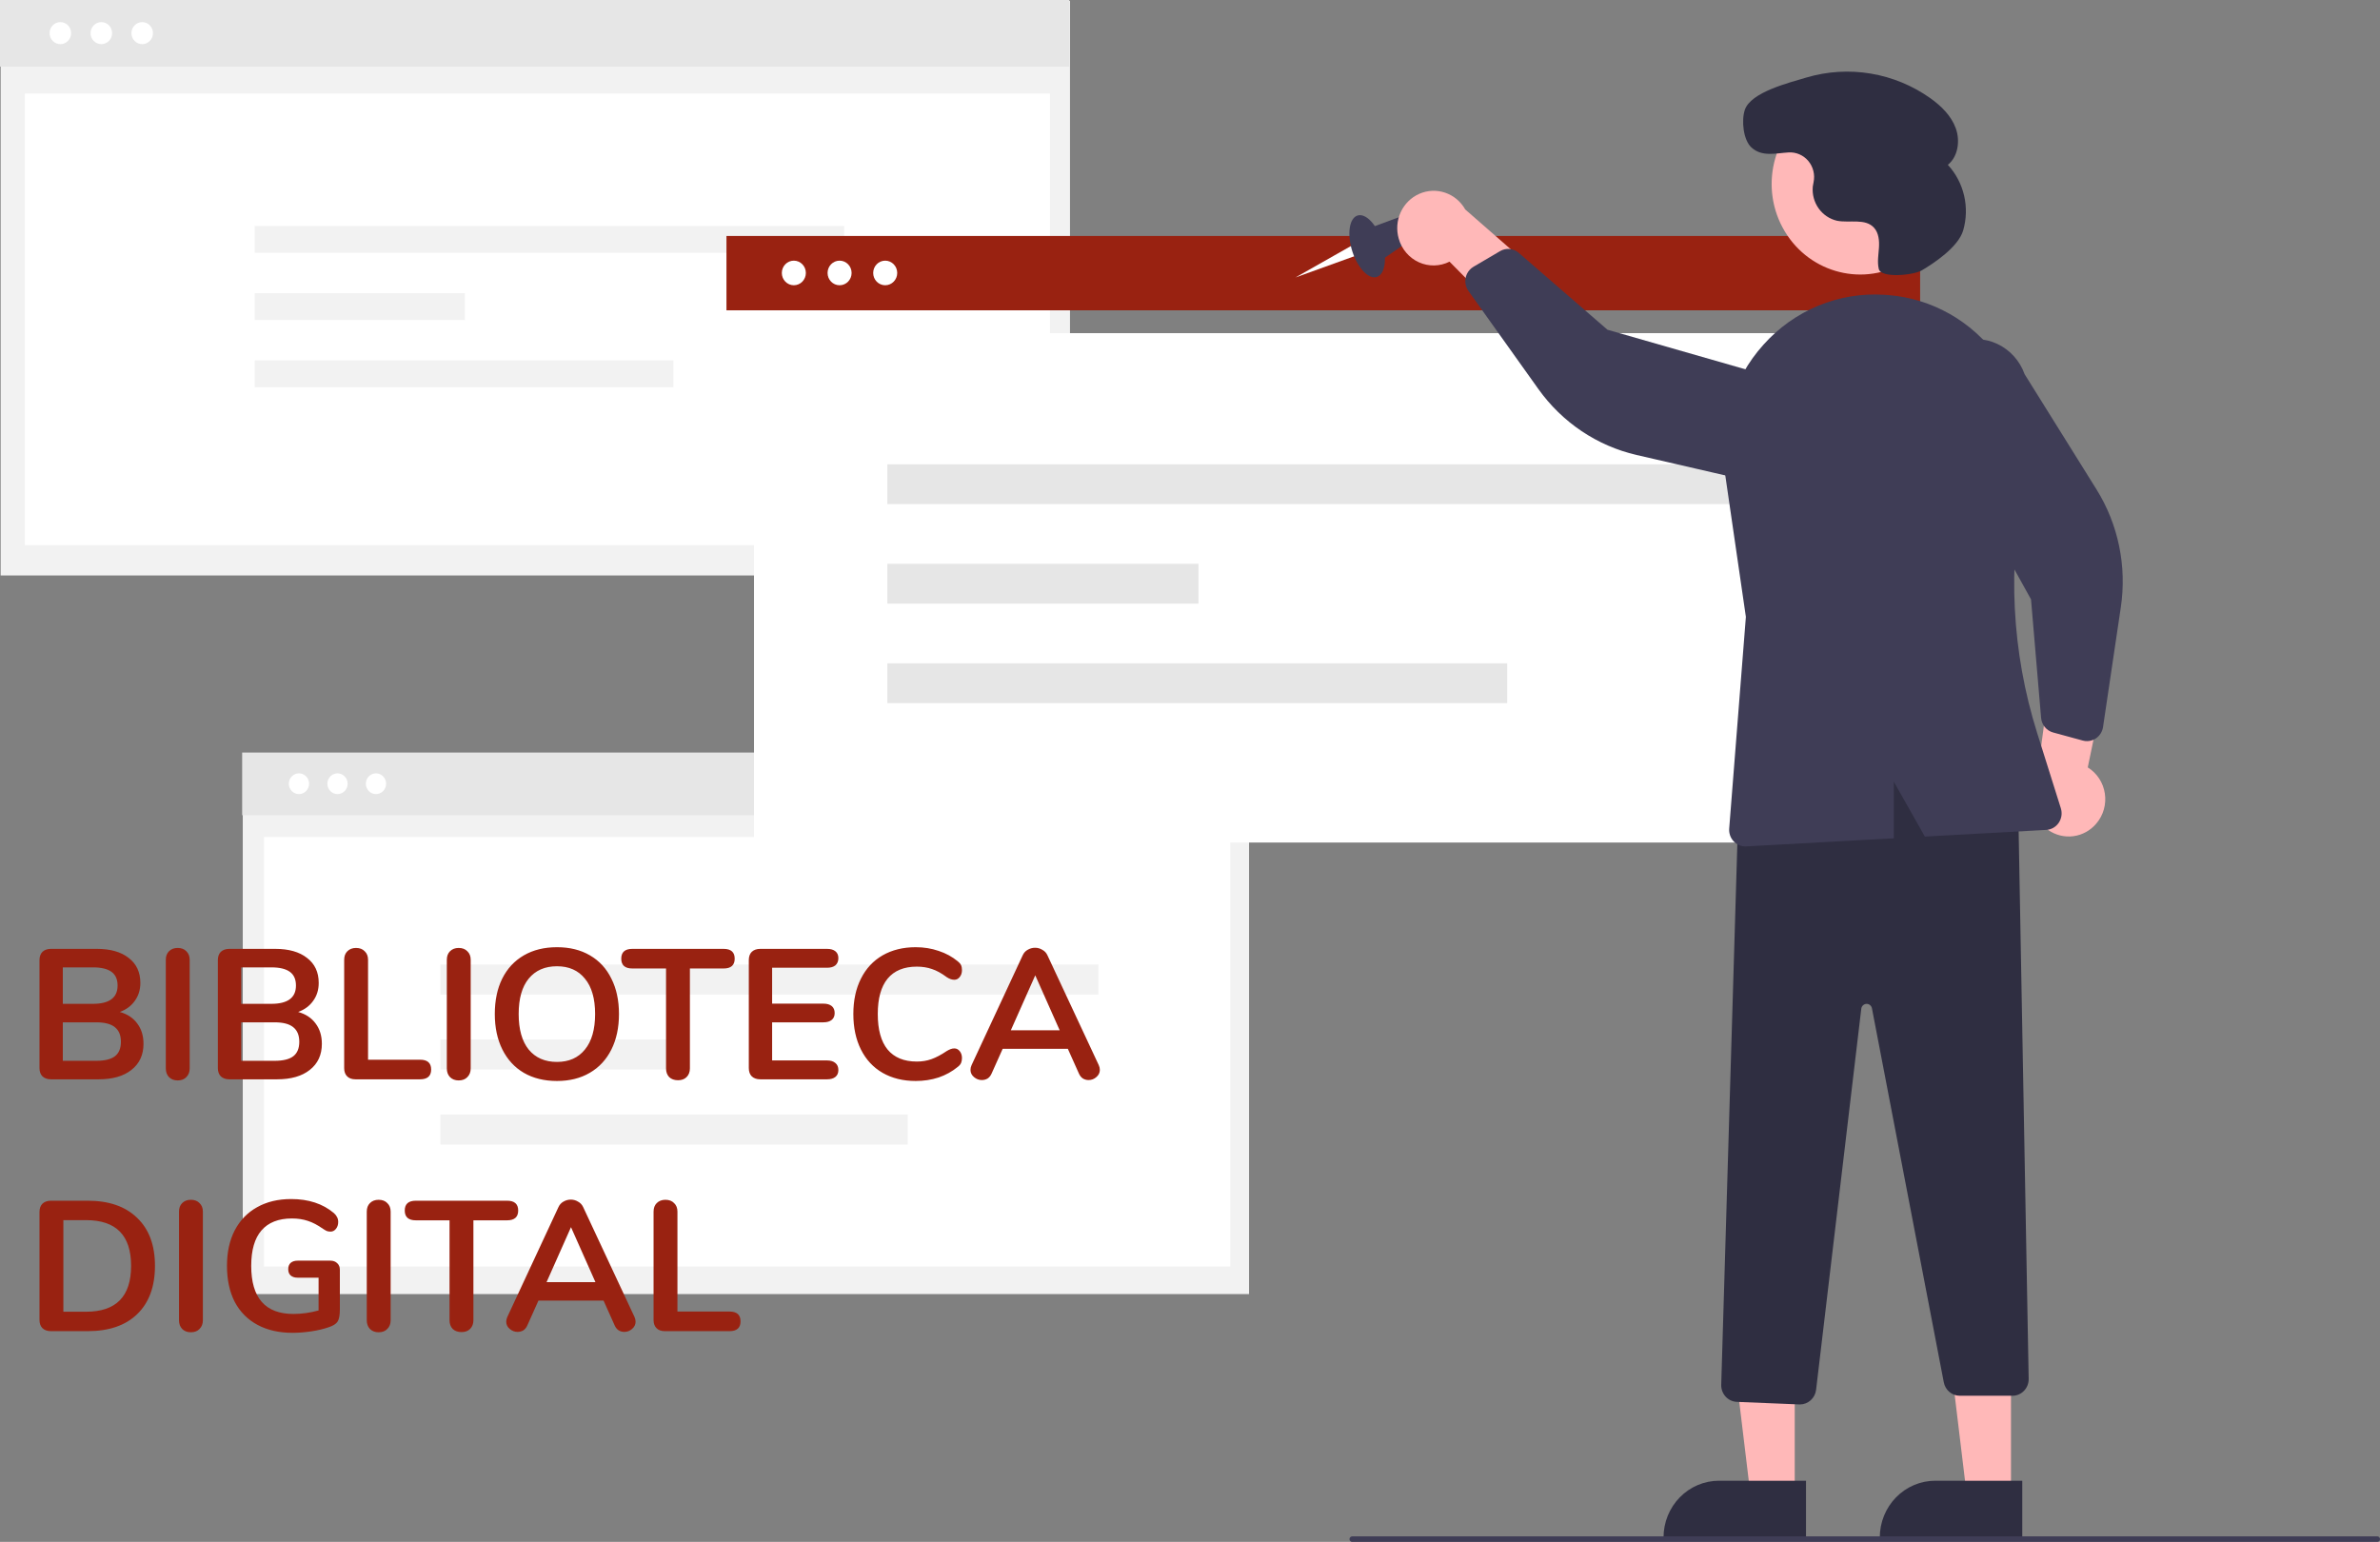 <svg width="100%" height="300" viewBox="0 0 463 300" fill="none" xmlns="http://www.w3.org/2000/svg">
<rect x="0" y="0" width="463" height="300" fill="#808080" stroke="none"/>
<g id="Biblioteca Digital">
<path id="Rectangle 246" d="M208.152 0.174H0.127V111.965H208.152V0.174Z" fill="#F2F2F2"/>
<path id="Rectangle 264" d="M208.025 0H0V12.96H208.025V0Z" fill="#E6E6E6"/>
<path id="Rectangle 247" d="M204.258 18.214H4.831V106.072H204.258V18.214Z" fill="white"/>
<path id="Ellipse 194" d="M19.713 8.59C20.869 8.59 21.807 7.631 21.807 6.447C21.807 5.263 20.869 4.303 19.713 4.303C18.556 4.303 17.618 5.263 17.618 6.447C17.618 7.631 18.556 8.59 19.713 8.59Z" fill="white"/>
<path id="Ellipse 195" d="M27.664 8.59C28.82 8.59 29.758 7.631 29.758 6.447C29.758 5.263 28.82 4.303 27.664 4.303C26.507 4.303 25.569 5.263 25.569 6.447C25.569 7.631 26.507 8.59 27.664 8.59Z" fill="white"/>
<path id="Ellipse 246" d="M11.741 8.59C12.898 8.59 13.836 7.631 13.836 6.447C13.836 5.263 12.898 4.303 11.741 4.303C10.584 4.303 9.647 5.263 9.647 6.447C9.647 7.631 10.584 8.59 11.741 8.59Z" fill="white"/>
<g id="Group 31">
<path id="Rectangle 250" d="M164.228 43.96H49.551V49.191H164.228V43.96Z" fill="#F2F2F2"/>
<path id="Rectangle 251" d="M90.439 57.038H49.551V62.269H90.439V57.038Z" fill="#F2F2F2"/>
<path id="Rectangle 252" d="M131.007 70.115H49.551V75.346H131.007V70.115Z" fill="#F2F2F2"/>
</g>
<path id="Rectangle 246_2" d="M242.992 146.583H47.228V251.786H242.992V146.583Z" fill="#F2F2F2"/>
<path id="Rectangle 264_2" d="M242.873 146.421H47.109V158.616H242.873V146.421Z" fill="#E6E6E6"/>
<path id="Rectangle 247_2" d="M239.328 162.857H51.356V246.429H239.328V162.857Z" fill="white"/>
<path id="Ellipse 194_2" d="M65.659 154.505C66.748 154.505 67.631 153.602 67.631 152.487C67.631 151.373 66.748 150.47 65.659 150.47C64.571 150.47 63.688 151.373 63.688 152.487C63.688 153.602 64.571 154.505 65.659 154.505Z" fill="white"/>
<path id="Ellipse 195_2" d="M73.142 154.505C74.231 154.505 75.113 153.602 75.113 152.487C75.113 151.373 74.231 150.47 73.142 150.47C72.053 150.47 71.171 151.373 71.171 152.487C71.171 153.602 72.053 154.505 73.142 154.505Z" fill="white"/>
<path id="Ellipse 246_2" d="M58.158 154.505C59.246 154.505 60.129 153.602 60.129 152.487C60.129 151.373 59.246 150.47 58.158 150.47C57.069 150.47 56.187 151.373 56.187 152.487C56.187 153.602 57.069 154.505 58.158 154.505Z" fill="white"/>
<g id="biblioteca">
<path id="Rectangle 264_3" d="M373.536 45.912H141.326V60.378H373.536V45.912Z" fill="#992211"/>
<path id="Rectangle 247_3" d="M368.092 64.821H146.681V163.929H368.092V64.821Z" fill="white"/>
<path id="Ellipse 194_3" d="M163.331 55.501C164.622 55.501 165.669 54.429 165.669 53.108C165.669 51.786 164.622 50.715 163.331 50.715C162.039 50.715 160.993 51.786 160.993 53.108C160.993 54.429 162.039 55.501 163.331 55.501Z" fill="white"/>
<path id="Ellipse 195_3" d="M172.206 55.501C173.497 55.501 174.544 54.429 174.544 53.108C174.544 51.786 173.497 50.715 172.206 50.715C170.915 50.715 169.868 51.786 169.868 53.108C169.868 54.429 170.915 55.501 172.206 55.501Z" fill="white"/>
<path id="Ellipse 246_3" d="M154.432 55.501C155.724 55.501 156.771 54.429 156.771 53.108C156.771 51.786 155.724 50.715 154.432 50.715C153.141 50.715 152.094 51.786 152.094 53.108C152.094 54.429 153.141 55.501 154.432 55.501Z" fill="white"/>
<g id="Group 31_2">
<path id="Rectangle 250_2" d="M342.384 90.341H172.62V98.084H342.384V90.341Z" fill="#E6E6E6"/>
<path id="Rectangle 251_2" d="M233.149 109.7H172.62V117.443H233.149V109.7Z" fill="#E6E6E6"/>
<path id="Rectangle 252_2" d="M293.205 129.059H172.62V136.802H293.205V129.059Z" fill="#E6E6E6"/>
</g>
</g>
<path id="Rectangle 250_3" d="M213.68 187.661H85.671V193.501H213.68V187.661Z" fill="#F2F2F2"/>
<path id="Rectangle 251_3" d="M131.312 202.259H85.671V208.098H131.312V202.259Z" fill="#F2F2F2"/>
<path id="Rectangle 252_3" d="M176.597 216.857H85.671V222.696H176.597V216.857Z" fill="#F2F2F2"/>
<path id="Vector" d="M407.806 160.247C408.486 159.454 408.987 158.518 409.275 157.505C409.563 156.492 409.63 155.427 409.472 154.384C409.314 153.342 408.935 152.347 408.361 151.471C407.787 150.595 407.032 149.858 406.149 149.313L411.356 124.229L399.234 129.093L396.148 152.168C395.351 153.746 395.148 155.568 395.576 157.289C396.004 159.01 397.034 160.511 398.471 161.507C399.908 162.503 401.652 162.925 403.372 162.693C405.093 162.46 406.67 161.59 407.806 160.247Z" fill="#FFB8B8"/>
<path id="Vector_2" d="M349.144 290.976H340.548L336.458 257.042L349.145 257.042L349.144 290.976Z" fill="#FFB8B8"/>
<path id="Vector_3" d="M351.336 299.505L323.619 299.504V299.145C323.619 297.695 323.898 296.259 324.44 294.919C324.982 293.58 325.777 292.363 326.779 291.337C327.781 290.312 328.97 289.499 330.279 288.944C331.588 288.389 332.991 288.103 334.408 288.104H334.408L351.337 288.104L351.336 299.505Z" fill="#2F2E41"/>
<path id="Vector_4" d="M391.213 290.976H382.618L378.528 257.042L391.215 257.042L391.213 290.976Z" fill="#FFB8B8"/>
<path id="Vector_5" d="M393.406 299.505L365.689 299.504V299.145C365.689 297.695 365.968 296.259 366.51 294.919C367.052 293.58 367.847 292.363 368.848 291.337C369.85 290.312 371.04 289.499 372.348 288.944C373.657 288.389 375.06 288.103 376.477 288.104H376.478L393.406 288.104L393.406 299.505Z" fill="#2F2E41"/>
<path id="Vector_6" d="M350.04 273.257L337.871 272.759C337.041 272.722 336.258 272.353 335.692 271.731C335.126 271.109 334.821 270.284 334.844 269.434L338.272 154.344L338.496 154.261C359.822 146.365 377.465 146.962 392.433 156.084L392.601 156.186L394.654 268.279C394.662 268.708 394.587 269.134 394.432 269.533C394.277 269.932 394.045 270.295 393.752 270.602C393.458 270.908 393.108 271.151 392.721 271.317C392.334 271.483 391.919 271.569 391.5 271.569H381.239C380.508 271.568 379.8 271.307 379.236 270.832C378.671 270.357 378.285 269.696 378.143 268.963L364.165 196.19C364.117 195.939 363.982 195.713 363.786 195.554C363.59 195.395 363.345 195.312 363.094 195.322C362.844 195.331 362.605 195.432 362.421 195.605C362.237 195.779 362.119 196.014 362.089 196.269L353.298 270.42C353.201 271.202 352.83 271.921 352.253 272.443C351.677 272.966 350.934 273.256 350.164 273.259C350.123 273.259 350.081 273.259 350.04 273.257Z" fill="#2F2E41"/>
<path id="Vector_7" d="M370.138 51.253C378.483 46.584 381.55 35.875 376.988 27.334C372.426 18.792 361.963 15.653 353.617 20.323C345.272 24.992 342.205 35.701 346.767 44.242C351.329 52.783 361.793 55.922 370.138 51.253Z" fill="#FFB8B8"/>
<g id="brazo-biblioteca">
<path id="Vector_8" d="M262.941 47.794L252.027 53.982L263.667 49.781L262.941 47.794Z" fill="white"/>
<path id="Vector_9" d="M267.86 53.883C269.46 53.351 269.908 50.247 268.861 46.949C267.814 43.651 265.669 41.408 264.07 41.94C262.471 42.472 262.023 45.576 263.069 48.874C264.116 52.172 266.261 54.414 267.86 53.883Z" fill="#3F3D56"/>
<path id="Vector_10" d="M266.667 44.286L273.906 41.612L275.445 45.973L268.439 50.817L266.667 44.286Z" fill="#3F3D56"/>
<path id="Vector_11" d="M272.104 46.427C272.388 47.441 272.887 48.379 273.564 49.174C274.241 49.969 275.081 50.603 276.023 51.031C276.965 51.458 277.988 51.669 279.018 51.648C280.049 51.627 281.063 51.376 281.988 50.91L299.795 68.951L302.347 55.883L285.046 40.755C284.18 39.216 282.792 38.056 281.146 37.495C279.499 36.933 277.709 37.009 276.113 37.708C274.518 38.407 273.229 39.681 272.49 41.288C271.751 42.895 271.613 44.723 272.104 46.427Z" fill="#FFB8B8"/>
<path id="Vector_12" d="M285.365 53.32C285.641 52.726 286.087 52.233 286.644 51.905L291.837 48.853C292.401 48.524 293.049 48.38 293.695 48.44C294.34 48.5 294.952 48.762 295.448 49.19L312.704 64.152L352.365 75.532C353.575 76.112 354.661 76.931 355.561 77.94C356.461 78.95 357.158 80.132 357.612 81.417C358.066 82.703 358.268 84.068 358.206 85.433C358.144 86.799 357.82 88.139 357.252 89.376C356.684 90.613 355.884 91.724 354.896 92.644C353.909 93.564 352.753 94.277 351.497 94.74C350.24 95.203 348.907 95.408 347.572 95.344C346.238 95.279 344.93 94.946 343.721 94.363L318.386 88.526C310.697 86.756 303.897 82.187 299.253 75.669L285.666 56.609C285.405 56.243 285.222 55.824 285.13 55.38C285.037 54.937 285.037 54.478 285.129 54.034C285.18 53.787 285.259 53.548 285.365 53.32Z" fill="#3F3D56"/>
</g>
<path id="Vector_13" d="M407.071 144.007C406.466 144.23 405.81 144.259 405.189 144.091L399.402 142.515C398.776 142.343 398.216 141.979 397.799 141.471C397.382 140.963 397.127 140.336 397.07 139.675L395.109 116.615L374.774 79.953C374.314 78.67 374.106 77.306 374.161 75.941C374.217 74.575 374.535 73.233 375.097 71.993C375.659 70.753 376.454 69.639 377.438 68.714C378.421 67.789 379.573 67.071 380.827 66.602C382.082 66.132 383.414 65.92 384.749 65.978C386.083 66.037 387.393 66.363 388.604 66.94C389.815 67.516 390.903 68.332 391.806 69.339C392.709 70.346 393.41 71.526 393.867 72.81L407.842 95.212C412.084 102.01 413.77 110.155 412.584 118.13L409.12 141.455C409.053 141.904 408.895 142.333 408.655 142.714C408.416 143.096 408.1 143.422 407.73 143.671C407.524 143.809 407.303 143.922 407.071 144.007Z" fill="#3F3D56"/>
<path id="Vector_14" d="M343.041 67.088C345.999 63.768 349.648 61.17 353.718 59.486C357.788 57.802 362.175 57.075 366.556 57.358C366.844 57.376 367.131 57.396 367.416 57.419H367.417C371.569 57.755 375.604 58.995 379.251 61.055C382.897 63.115 386.072 65.948 388.563 69.365C391.096 72.83 392.877 76.808 393.787 81.033C394.697 85.259 394.715 89.634 393.84 93.868C390.501 110.046 391.346 126.835 396.291 142.576L400.911 157.258C401.059 157.728 401.1 158.227 401.03 158.716C400.96 159.205 400.781 159.671 400.507 160.079C400.233 160.486 399.872 160.823 399.451 161.065C399.029 161.306 398.559 161.446 398.077 161.472L374.459 162.771L368.414 152.086V163.104L339.708 164.684C339.651 164.687 339.594 164.688 339.538 164.688C339.102 164.688 338.671 164.596 338.273 164.417C337.874 164.238 337.515 163.976 337.22 163.649C336.924 163.321 336.699 162.934 336.556 162.513C336.414 162.091 336.359 161.644 336.394 161.2L339.639 120.022L335.569 92.055C334.91 87.586 335.24 83.023 336.533 78.702C337.826 74.381 340.05 70.412 343.041 67.088Z" fill="#3F3D56"/>
<path id="Vector_15" d="M373.846 52.614C372.252 53.553 365.95 54.175 365.501 52.349L365.491 52.309C365.178 50.972 365.438 49.575 365.528 48.202C365.617 46.83 365.486 45.322 364.573 44.313C362.87 42.432 359.842 43.429 357.38 42.954C355.938 42.624 354.663 41.769 353.793 40.547C352.923 39.324 352.518 37.82 352.654 36.314C352.689 36.029 352.744 35.743 352.806 35.458C352.96 34.735 352.948 33.985 352.771 33.267C352.594 32.55 352.257 31.884 351.787 31.322C351.316 30.76 350.725 30.317 350.059 30.029C349.393 29.74 348.671 29.613 347.949 29.659C345.461 29.804 342.776 30.576 340.718 28.69C339.126 27.231 338.738 23.435 339.437 21.369C340.612 17.897 348.141 16.079 351.428 15.08C355.494 13.878 359.77 13.618 363.946 14.319C368.122 15.021 372.092 16.665 375.569 19.134C377.646 20.632 379.585 22.514 380.469 24.951C381.354 27.388 380.927 30.462 378.932 32.071C380.479 33.747 381.568 35.81 382.091 38.053C382.613 40.295 382.551 42.639 381.909 44.849C380.924 48.1 376.22 51.216 373.846 52.614Z" fill="#2F2E41"/>
<path id="Vector_16" d="M462.477 300H263.05C262.911 300 262.778 299.943 262.679 299.843C262.581 299.743 262.526 299.606 262.526 299.464C262.526 299.322 262.581 299.186 262.679 299.085C262.778 298.985 262.911 298.928 263.05 298.928H462.477C462.615 298.928 462.748 298.985 462.847 299.085C462.945 299.186 463 299.322 463 299.464C463 299.606 462.945 299.743 462.847 299.843C462.748 299.943 462.615 300 462.477 300Z" fill="#3F3D56"/>
<path id="BIBLIOTECA DIGITAL" d="M23.307 196.896C24.771 197.304 25.899 198.048 26.691 199.128C27.507 200.208 27.915 201.528 27.915 203.088C27.915 205.248 27.135 206.94 25.575 208.164C24.039 209.388 21.915 210 19.203 210H9.915C9.219 210 8.667 209.808 8.259 209.424C7.875 209.04 7.683 208.5 7.683 207.804V186.816C7.683 186.12 7.875 185.58 8.259 185.196C8.667 184.812 9.219 184.62 9.915 184.62H18.843C21.483 184.62 23.547 185.208 25.035 186.384C26.547 187.536 27.303 189.156 27.303 191.244C27.303 192.588 26.943 193.752 26.223 194.736C25.527 195.72 24.555 196.44 23.307 196.896ZM12.219 195.312H18.087C21.279 195.312 22.875 194.124 22.875 191.748C22.875 190.548 22.479 189.66 21.687 189.084C20.895 188.508 19.695 188.22 18.087 188.22H12.219V195.312ZM18.699 206.4C20.379 206.4 21.603 206.1 22.371 205.5C23.139 204.9 23.523 203.964 23.523 202.692C23.523 201.42 23.127 200.472 22.335 199.848C21.567 199.224 20.355 198.912 18.699 198.912H12.219V206.4H18.699ZM34.561 210.216C33.865 210.216 33.301 210 32.869 209.568C32.461 209.136 32.257 208.572 32.257 207.876V186.744C32.257 186.048 32.461 185.496 32.869 185.088C33.301 184.656 33.865 184.44 34.561 184.44C35.281 184.44 35.845 184.656 36.253 185.088C36.685 185.496 36.901 186.048 36.901 186.744V207.876C36.901 208.572 36.685 209.136 36.253 209.568C35.845 210 35.281 210.216 34.561 210.216ZM58.006 196.896C59.47 197.304 60.598 198.048 61.39 199.128C62.206 200.208 62.614 201.528 62.614 203.088C62.614 205.248 61.834 206.94 60.274 208.164C58.738 209.388 56.614 210 53.902 210H44.614C43.918 210 43.366 209.808 42.958 209.424C42.574 209.04 42.382 208.5 42.382 207.804V186.816C42.382 186.12 42.574 185.58 42.958 185.196C43.366 184.812 43.918 184.62 44.614 184.62H53.542C56.182 184.62 58.246 185.208 59.734 186.384C61.246 187.536 62.002 189.156 62.002 191.244C62.002 192.588 61.642 193.752 60.922 194.736C60.226 195.72 59.254 196.44 58.006 196.896ZM46.918 195.312H52.786C55.978 195.312 57.574 194.124 57.574 191.748C57.574 190.548 57.178 189.66 56.386 189.084C55.594 188.508 54.394 188.22 52.786 188.22H46.918V195.312ZM53.398 206.4C55.078 206.4 56.302 206.1 57.07 205.5C57.838 204.9 58.222 203.964 58.222 202.692C58.222 201.42 57.826 200.472 57.034 199.848C56.266 199.224 55.054 198.912 53.398 198.912H46.918V206.4H53.398ZM69.152 210C68.456 210 67.916 209.808 67.532 209.424C67.148 209.04 66.956 208.512 66.956 207.84V186.744C66.956 186.048 67.16 185.496 67.568 185.088C68 184.656 68.564 184.44 69.26 184.44C69.98 184.44 70.544 184.656 70.952 185.088C71.384 185.496 71.6 186.048 71.6 186.744V206.184H81.716C83.156 206.184 83.876 206.82 83.876 208.092C83.876 209.364 83.156 210 81.716 210H69.152ZM89.229 210.216C88.533 210.216 87.969 210 87.537 209.568C87.129 209.136 86.925 208.572 86.925 207.876V186.744C86.925 186.048 87.129 185.496 87.537 185.088C87.969 184.656 88.533 184.44 89.229 184.44C89.949 184.44 90.513 184.656 90.921 185.088C91.353 185.496 91.569 186.048 91.569 186.744V207.876C91.569 208.572 91.353 209.136 90.921 209.568C90.513 210 89.949 210.216 89.229 210.216ZM108.354 210.324C105.882 210.324 103.734 209.796 101.91 208.74C100.11 207.684 98.718 206.172 97.734 204.204C96.75 202.236 96.258 199.932 96.258 197.292C96.258 194.652 96.738 192.36 97.698 190.416C98.682 188.448 100.086 186.936 101.91 185.88C103.734 184.824 105.882 184.296 108.354 184.296C110.826 184.296 112.962 184.824 114.762 185.88C116.586 186.936 117.978 188.448 118.938 190.416C119.922 192.36 120.414 194.652 120.414 197.292C120.414 199.932 119.922 202.236 118.938 204.204C117.954 206.172 116.55 207.684 114.726 208.74C112.926 209.796 110.802 210.324 108.354 210.324ZM108.354 206.616C110.682 206.616 112.494 205.812 113.79 204.204C115.11 202.596 115.77 200.292 115.77 197.292C115.77 194.292 115.11 192 113.79 190.416C112.494 188.808 110.682 188.004 108.354 188.004C106.002 188.004 104.166 188.808 102.846 190.416C101.55 192 100.902 194.292 100.902 197.292C100.902 200.292 101.55 202.596 102.846 204.204C104.166 205.812 106.002 206.616 108.354 206.616ZM131.909 210.18C131.189 210.18 130.613 209.976 130.181 209.568C129.773 209.136 129.569 208.572 129.569 207.876V188.436H123.017C121.577 188.436 120.857 187.8 120.857 186.528C120.857 185.256 121.577 184.62 123.017 184.62H140.765C142.205 184.62 142.925 185.256 142.925 186.528C142.925 187.8 142.205 188.436 140.765 188.436H134.213V207.876C134.213 208.572 133.997 209.136 133.565 209.568C133.157 209.976 132.605 210.18 131.909 210.18ZM147.903 210C147.207 210 146.655 209.808 146.247 209.424C145.863 209.04 145.671 208.5 145.671 207.804V186.816C145.671 186.12 145.863 185.58 146.247 185.196C146.655 184.812 147.207 184.62 147.903 184.62H160.899C161.595 184.62 162.135 184.776 162.519 185.088C162.903 185.4 163.095 185.844 163.095 186.42C163.095 187.02 162.903 187.488 162.519 187.824C162.135 188.136 161.595 188.292 160.899 188.292H150.207V195.276H160.179C160.875 195.276 161.415 195.432 161.799 195.744C162.183 196.056 162.375 196.512 162.375 197.112C162.375 197.688 162.183 198.132 161.799 198.444C161.415 198.756 160.875 198.912 160.179 198.912H150.207V206.328H160.899C161.595 206.328 162.135 206.496 162.519 206.832C162.903 207.144 163.095 207.6 163.095 208.2C163.095 208.776 162.903 209.22 162.519 209.532C162.135 209.844 161.595 210 160.899 210H147.903ZM178.14 210.324C175.692 210.324 173.544 209.796 171.696 208.74C169.872 207.684 168.468 206.172 167.484 204.204C166.5 202.236 166.008 199.932 166.008 197.292C166.008 194.652 166.5 192.36 167.484 190.416C168.468 188.448 169.872 186.936 171.696 185.88C173.544 184.824 175.692 184.296 178.14 184.296C179.724 184.296 181.212 184.536 182.604 185.016C183.996 185.472 185.232 186.144 186.312 187.032C186.624 187.272 186.84 187.524 186.96 187.788C187.08 188.052 187.14 188.376 187.14 188.76C187.14 189.288 186.996 189.732 186.708 190.092C186.42 190.452 186.072 190.632 185.664 190.632C185.184 190.632 184.692 190.464 184.188 190.128C183.156 189.36 182.196 188.832 181.308 188.544C180.42 188.232 179.436 188.076 178.356 188.076C175.86 188.076 173.964 188.856 172.668 190.416C171.396 191.976 170.76 194.268 170.76 197.292C170.76 200.34 171.396 202.644 172.668 204.204C173.964 205.764 175.86 206.544 178.356 206.544C179.388 206.544 180.336 206.388 181.2 206.076C182.088 205.764 183.084 205.236 184.188 204.492C184.428 204.348 184.668 204.228 184.908 204.132C185.148 204.036 185.4 203.988 185.664 203.988C186.072 203.988 186.42 204.168 186.708 204.528C186.996 204.888 187.14 205.332 187.14 205.86C187.14 206.22 187.08 206.544 186.96 206.832C186.84 207.096 186.624 207.348 186.312 207.588C185.232 208.476 183.996 209.16 182.604 209.64C181.212 210.096 179.724 210.324 178.14 210.324ZM213.745 207.228C213.889 207.54 213.961 207.852 213.961 208.164C213.961 208.716 213.733 209.184 213.277 209.568C212.845 209.952 212.341 210.144 211.765 210.144C211.381 210.144 211.021 210.048 210.685 209.856C210.349 209.64 210.085 209.316 209.893 208.884L207.733 204.06H195.061L192.901 208.884C192.709 209.316 192.445 209.64 192.109 209.856C191.773 210.048 191.401 210.144 190.993 210.144C190.441 210.144 189.937 209.952 189.481 209.568C189.025 209.184 188.797 208.716 188.797 208.164C188.797 207.852 188.869 207.54 189.013 207.228L198.949 185.88C199.165 185.4 199.489 185.04 199.921 184.8C200.377 184.536 200.857 184.404 201.361 184.404C201.865 184.404 202.333 184.536 202.765 184.8C203.221 185.04 203.557 185.4 203.773 185.88L213.745 207.228ZM196.645 200.46H206.149L201.397 189.768L196.645 200.46ZM9.915 259C9.219 259 8.667 258.808 8.259 258.424C7.875 258.04 7.683 257.5 7.683 256.804V235.816C7.683 235.12 7.875 234.58 8.259 234.196C8.667 233.812 9.219 233.62 9.915 233.62H17.043C21.195 233.62 24.411 234.736 26.691 236.968C28.995 239.176 30.147 242.284 30.147 246.292C30.147 250.324 28.995 253.456 26.691 255.688C24.411 257.896 21.195 259 17.043 259H9.915ZM16.755 255.22C22.587 255.22 25.503 252.244 25.503 246.292C25.503 240.364 22.587 237.4 16.755 237.4H12.327V255.22H16.755ZM37.127 259.216C36.431 259.216 35.867 259 35.435 258.568C35.027 258.136 34.823 257.572 34.823 256.876V235.744C34.823 235.048 35.027 234.496 35.435 234.088C35.867 233.656 36.431 233.44 37.127 233.44C37.847 233.44 38.411 233.656 38.819 234.088C39.251 234.496 39.467 235.048 39.467 235.744V256.876C39.467 257.572 39.251 258.136 38.819 258.568C38.411 259 37.847 259.216 37.127 259.216ZM64.28 245.284C64.832 245.284 65.276 245.452 65.612 245.788C65.948 246.1 66.116 246.52 66.116 247.048V254.788C66.116 255.892 65.972 256.672 65.684 257.128C65.396 257.584 64.808 257.956 63.92 258.244C62.96 258.58 61.844 258.844 60.572 259.036C59.3 259.228 58.076 259.324 56.9 259.324C54.284 259.324 52.016 258.808 50.096 257.776C48.176 256.744 46.7 255.256 45.668 253.312C44.66 251.344 44.156 249.004 44.156 246.292C44.156 243.628 44.66 241.324 45.668 239.38C46.7 237.412 48.152 235.912 50.024 234.88C51.896 233.824 54.104 233.296 56.648 233.296C60.032 233.296 62.804 234.208 64.964 236.032C65.252 236.296 65.456 236.56 65.576 236.824C65.72 237.088 65.792 237.4 65.792 237.76C65.792 238.288 65.648 238.732 65.36 239.092C65.072 239.452 64.724 239.632 64.316 239.632C64.052 239.632 63.812 239.596 63.596 239.524C63.38 239.428 63.128 239.284 62.84 239.092C61.784 238.348 60.8 237.832 59.888 237.544C58.976 237.232 57.944 237.076 56.792 237.076C54.176 237.076 52.196 237.856 50.852 239.416C49.532 240.952 48.872 243.244 48.872 246.292C48.872 252.532 51.608 255.652 57.08 255.652C58.712 255.652 60.344 255.424 61.976 254.968V248.596H57.908C57.332 248.596 56.876 248.452 56.54 248.164C56.228 247.876 56.072 247.468 56.072 246.94C56.072 246.412 56.228 246.004 56.54 245.716C56.876 245.428 57.332 245.284 57.908 245.284H64.28ZM73.655 259.216C72.959 259.216 72.395 259 71.963 258.568C71.555 258.136 71.351 257.572 71.351 256.876V235.744C71.351 235.048 71.555 234.496 71.963 234.088C72.395 233.656 72.959 233.44 73.655 233.44C74.375 233.44 74.939 233.656 75.347 234.088C75.779 234.496 75.995 235.048 75.995 235.744V256.876C75.995 257.572 75.779 258.136 75.347 258.568C74.939 259 74.375 259.216 73.655 259.216ZM89.792 259.18C89.072 259.18 88.496 258.976 88.064 258.568C87.656 258.136 87.452 257.572 87.452 256.876V237.436H80.9C79.46 237.436 78.74 236.8 78.74 235.528C78.74 234.256 79.46 233.62 80.9 233.62H98.648C100.088 233.62 100.808 234.256 100.808 235.528C100.808 236.8 100.088 237.436 98.648 237.436H92.096V256.876C92.096 257.572 91.88 258.136 91.448 258.568C91.04 258.976 90.488 259.18 89.792 259.18ZM123.429 256.228C123.573 256.54 123.645 256.852 123.645 257.164C123.645 257.716 123.417 258.184 122.961 258.568C122.529 258.952 122.025 259.144 121.449 259.144C121.065 259.144 120.705 259.048 120.369 258.856C120.033 258.64 119.769 258.316 119.577 257.884L117.417 253.06H104.745L102.585 257.884C102.393 258.316 102.129 258.64 101.793 258.856C101.457 259.048 101.085 259.144 100.677 259.144C100.125 259.144 99.621 258.952 99.165 258.568C98.709 258.184 98.481 257.716 98.481 257.164C98.481 256.852 98.553 256.54 98.697 256.228L108.633 234.88C108.849 234.4 109.173 234.04 109.605 233.8C110.061 233.536 110.541 233.404 111.045 233.404C111.549 233.404 112.017 233.536 112.449 233.8C112.905 234.04 113.241 234.4 113.457 234.88L123.429 256.228ZM106.329 249.46H115.833L111.081 238.768L106.329 249.46ZM129.34 259C128.644 259 128.104 258.808 127.72 258.424C127.336 258.04 127.144 257.512 127.144 256.84V235.744C127.144 235.048 127.348 234.496 127.756 234.088C128.188 233.656 128.752 233.44 129.448 233.44C130.168 233.44 130.732 233.656 131.14 234.088C131.572 234.496 131.788 235.048 131.788 235.744V255.184H141.904C143.344 255.184 144.064 255.82 144.064 257.092C144.064 258.364 143.344 259 141.904 259H129.34Z" fill="#992211"/>
</g>
</svg>
